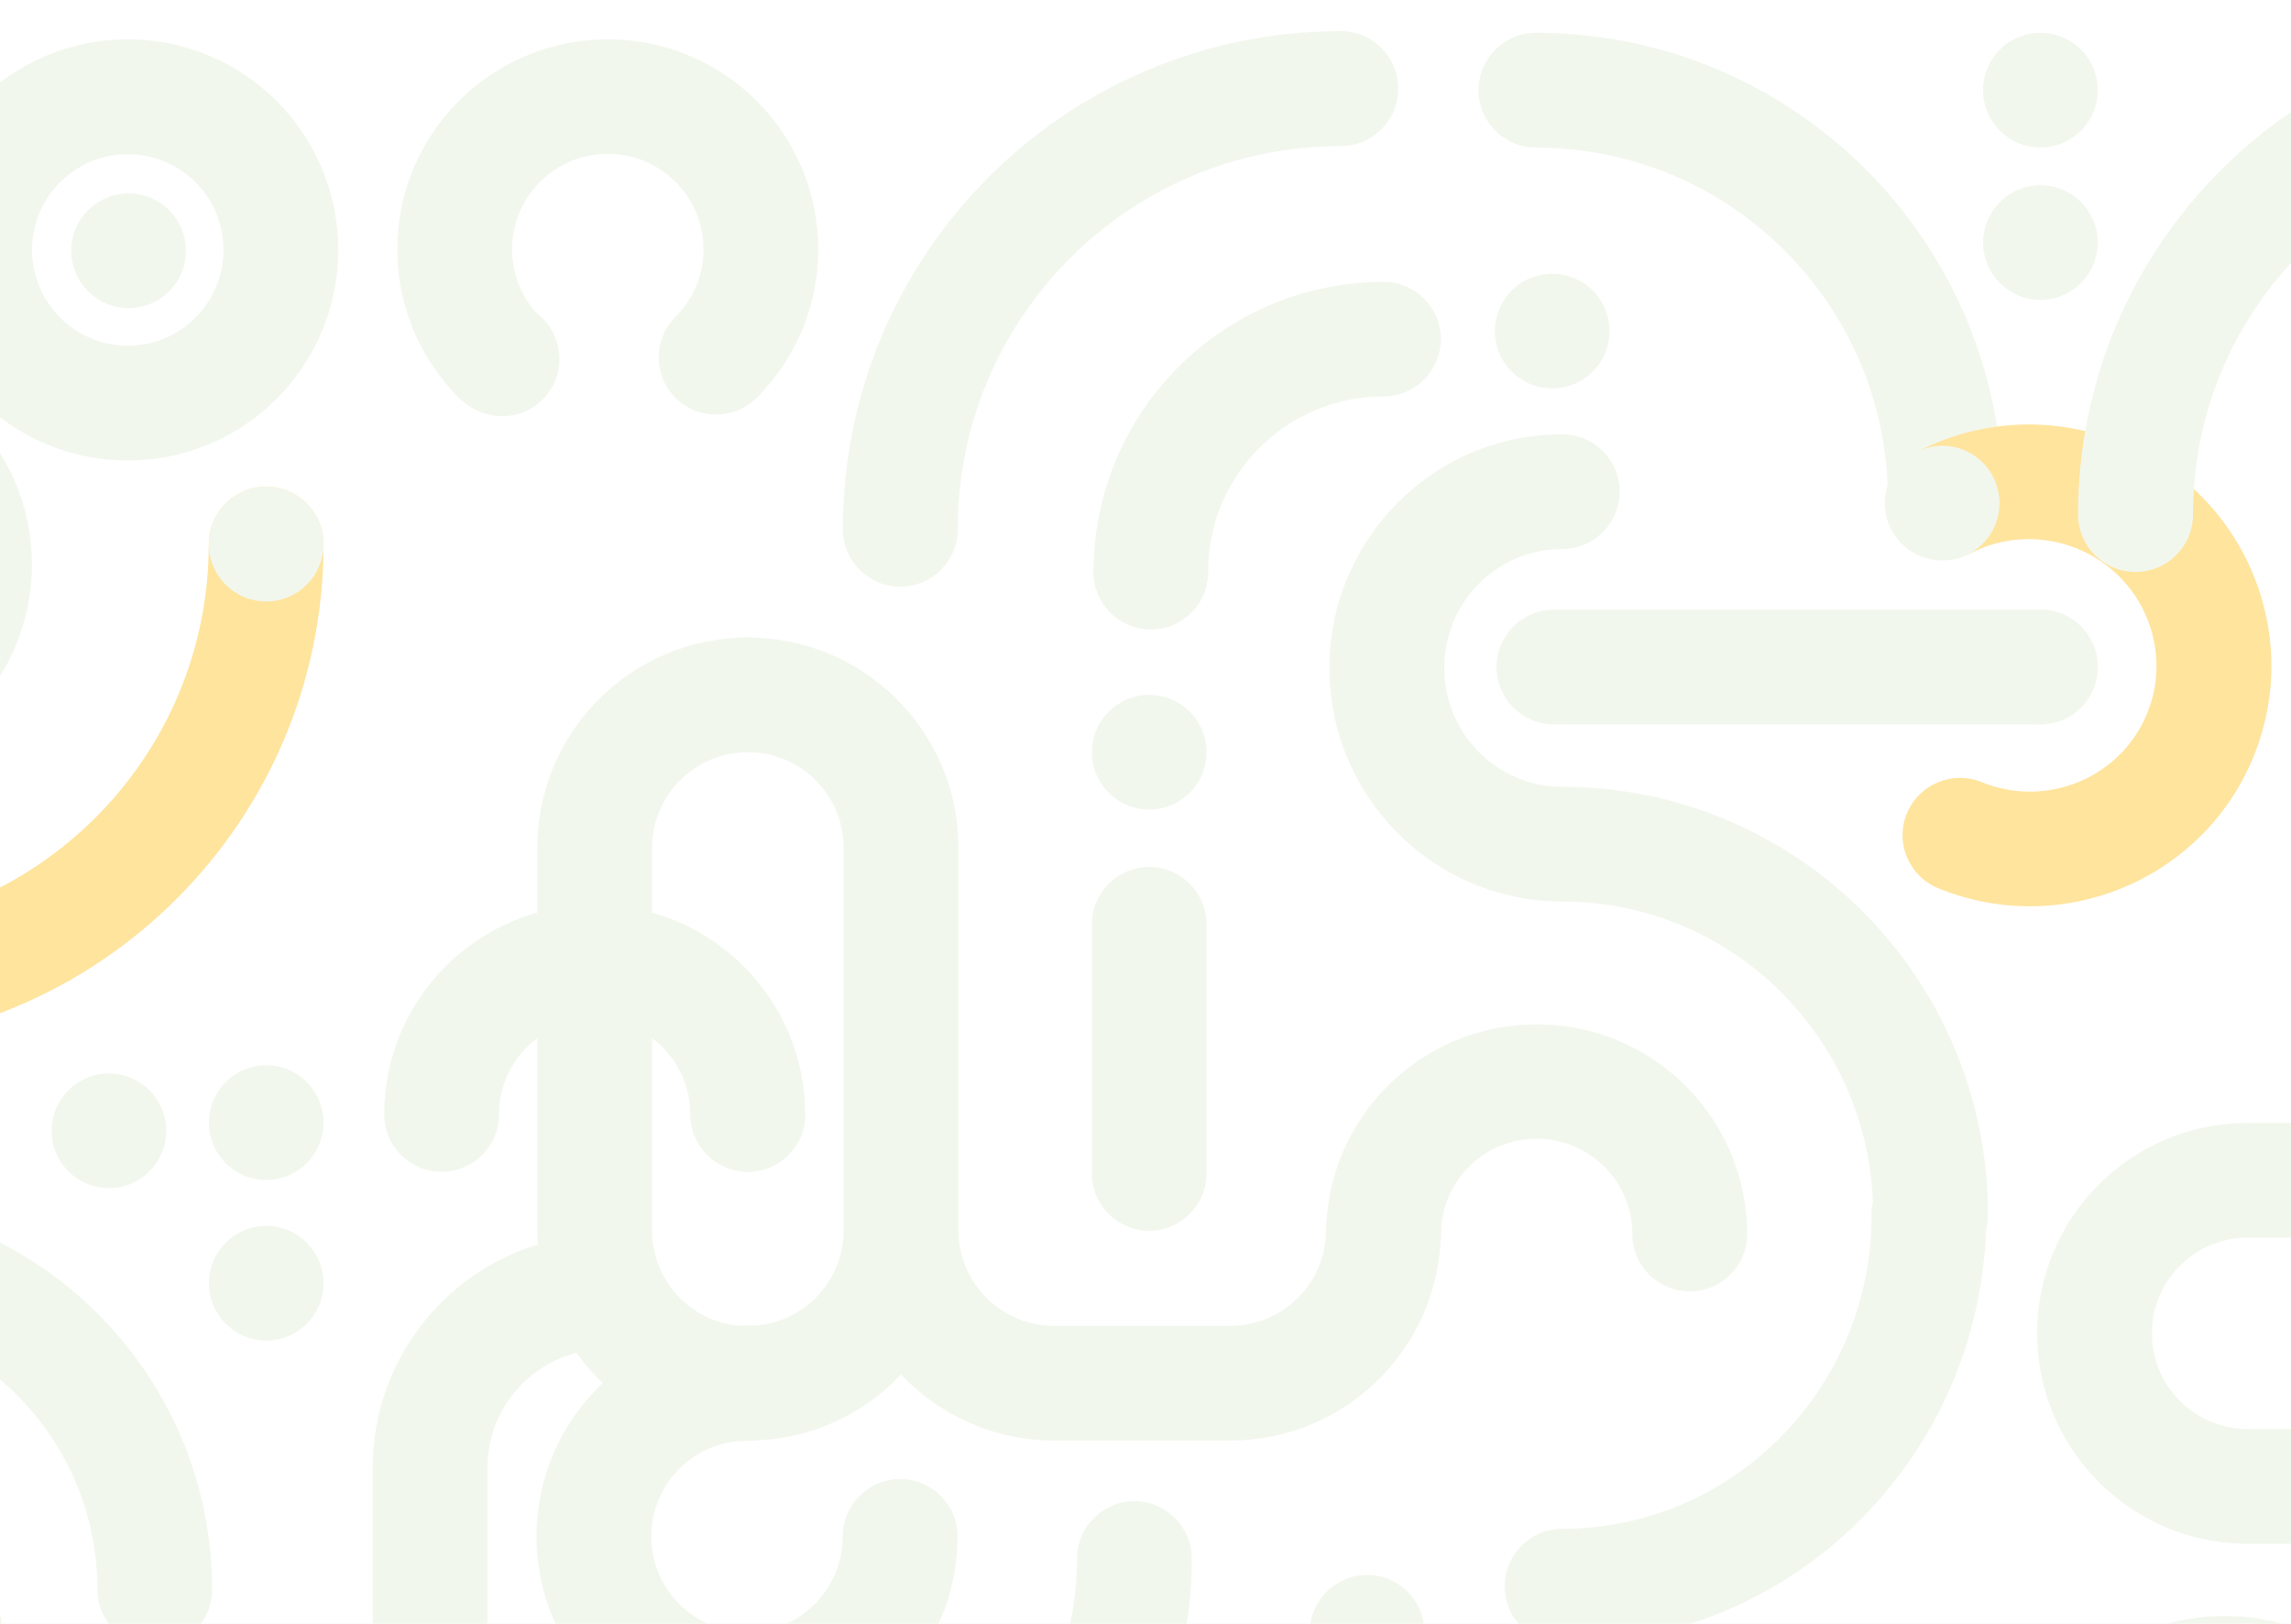 <svg width="412" height="292" viewBox="0 0 412 292" fill="none" xmlns="http://www.w3.org/2000/svg">
<rect x="0" y="0" width="412" height="292" fill="#333333" stroke="none"/>
<g clip-path="url(#clip0_115_833)">
<rect width="800" height="600" transform="translate(-194)" fill="white"/>
<rect x="-194" width="800" height="600" fill="white"/>
<mask id="mask0_115_833" style="mask-type:alpha" maskUnits="userSpaceOnUse" x="-194" y="0" width="800" height="600">
<rect x="-194" width="800" height="600" fill="#FBF4E2"/>
</mask>
<g mask="url(#mask0_115_833)">
<path d="M-42.54 322.397C-29.847 322.397 -19.642 312.192 -19.642 299.706C-19.642 287.219 -29.847 277.014 -42.54 277.014C-49.552 277.014 -55.808 280.124 -60.018 285.046C-63.724 289.379 -70.249 289.894 -74.591 286.196C-78.934 282.498 -79.45 275.988 -75.744 271.655C-67.761 262.321 -55.837 256.385 -42.54 256.385C-18.522 256.385 1.032 275.735 1.032 299.706C1.032 323.677 -18.522 343.026 -42.54 343.026C-48.248 343.026 -52.877 338.408 -52.877 332.712C-52.877 327.015 -48.248 322.397 -42.54 322.397Z" fill="#F2F7EE"/>
<path fill-rule="evenodd" clip-rule="evenodd" d="M121.469 56.976C128.189 50.273 128.189 39.404 121.469 32.7C114.749 25.996 103.853 25.996 97.133 32.7C90.413 39.404 90.413 50.273 97.133 56.976C101.165 60.998 101.165 67.52 97.133 71.542C93.101 75.564 86.563 75.564 82.532 71.542C67.748 56.794 67.748 32.883 82.532 18.134C97.316 3.386 121.286 3.386 136.07 18.134C150.854 32.883 150.854 56.794 136.07 71.542C132.038 75.564 125.501 75.564 121.469 71.542C117.437 67.52 117.437 60.998 121.469 56.976Z" fill="#F2F7EE"/>
<path fill-rule="evenodd" clip-rule="evenodd" d="M83.007 57.245C87.034 53.217 93.563 53.217 97.59 57.245C101.617 61.273 101.617 67.804 97.59 71.832C93.563 75.86 87.034 75.86 83.007 71.832C78.981 67.804 78.981 61.273 83.007 57.245Z" fill="#F2F7EE"/>
<path fill-rule="evenodd" clip-rule="evenodd" d="M241.118 26.269C203.079 26.269 172.241 57.115 172.241 95.167C172.241 100.874 167.615 105.501 161.909 105.501C156.203 105.501 151.577 100.874 151.577 95.167C151.577 45.7 191.666 5.6 241.118 5.6C246.824 5.6 251.45 10.227 251.45 15.934C251.45 21.642 246.824 26.269 241.118 26.269Z" fill="#F2F7EE"/>
<path fill-rule="evenodd" clip-rule="evenodd" d="M339.517 89.872C339.517 54.897 311.172 26.545 276.208 26.545C270.508 26.545 265.886 21.922 265.886 16.22C265.886 10.517 270.508 5.895 276.208 5.895C322.574 5.895 360.161 43.492 360.161 89.872C360.161 95.574 355.54 100.197 349.839 100.197C344.138 100.197 339.517 95.574 339.517 89.872Z" fill="#F2F7EE"/>
<path fill-rule="evenodd" clip-rule="evenodd" d="M17.53 285.855C17.53 258.512 -4.629 236.346 -31.965 236.346C-37.659 236.346 -42.276 231.728 -42.276 226.032C-42.276 220.336 -37.659 215.718 -31.965 215.718C6.76 215.718 38.153 247.119 38.153 285.855C38.153 291.551 33.536 296.169 27.841 296.169C22.147 296.169 17.53 291.551 17.53 285.855Z" fill="#F2F7EE"/>
<path fill-rule="evenodd" clip-rule="evenodd" d="M124.179 124.951C124.179 130.648 128.801 135.266 134.505 135.266C144.01 135.266 151.716 142.962 151.716 152.456V221.218C151.716 230.713 144.01 238.409 134.505 238.409C128.801 238.409 124.179 243.027 124.179 248.723C124.179 254.42 128.801 259.038 134.505 259.038C145.355 259.038 155.139 254.479 162.042 247.176C168.945 254.479 178.729 259.038 189.579 259.038H221.247C242.158 259.038 259.11 242.106 259.11 221.218C259.11 215.522 254.486 210.904 248.784 210.904C243.081 210.904 238.457 215.522 238.457 221.218C238.457 230.713 230.752 238.409 221.247 238.409H189.579C180.074 238.409 172.368 230.713 172.368 221.218V152.456C172.368 131.569 155.416 114.637 134.505 114.637C128.801 114.637 124.179 119.255 124.179 124.951Z" fill="#F2F7EE"/>
<path d="M144.801 248.789C144.801 243.09 140.179 238.47 134.477 238.47C124.974 238.47 117.27 230.77 117.27 221.271V152.475C117.27 142.976 124.974 135.276 134.477 135.276C140.179 135.276 144.801 130.655 144.801 124.956C144.801 119.257 140.179 114.637 134.477 114.637C113.569 114.637 96.621 131.577 96.621 152.475V221.271C96.621 222.118 96.648 222.958 96.704 223.79C79.52 229.048 67.024 245.028 67.024 263.925V303.826C67.024 309.525 71.647 314.146 77.349 314.146C83.051 314.146 87.673 309.525 87.673 303.826V263.925C87.673 253.988 94.472 245.639 103.673 243.271C110.541 252.859 121.779 259.109 134.477 259.109C140.179 259.109 144.801 254.489 144.801 248.789Z" fill="#F2F7EE"/>
<path fill-rule="evenodd" clip-rule="evenodd" d="M134.343 259.065C124.838 259.065 117.135 266.771 117.135 276.278C117.135 285.784 124.838 293.49 134.343 293.49C143.846 293.49 151.551 285.784 151.551 276.278C151.551 270.574 156.173 265.95 161.875 265.95C167.577 265.95 172.2 270.574 172.2 276.278C172.2 297.192 155.25 314.146 134.343 314.146C113.434 314.146 96.485 297.192 96.485 276.278C96.485 255.363 113.434 238.409 134.343 238.409C140.045 238.409 144.667 243.033 144.667 248.737C144.667 254.441 140.045 259.065 134.343 259.065Z" fill="#F2F7EE"/>
<path d="M382.873 328.439C382.873 318.932 390.577 311.226 400.081 311.226C409.584 311.226 417.289 318.932 417.289 328.439C417.289 337.945 409.584 345.652 400.081 345.652C394.379 345.652 389.756 350.276 389.756 355.979C389.756 361.683 394.379 366.307 400.081 366.307C420.989 366.307 437.938 349.353 437.938 328.439C437.938 307.524 420.989 290.57 400.081 290.57C379.172 290.57 362.223 307.524 362.223 328.439C362.223 334.142 366.846 338.766 372.548 338.766C378.25 338.766 382.873 334.142 382.873 328.439Z" fill="#F2F7EE"/>
<path fill-rule="evenodd" clip-rule="evenodd" d="M134.49 259.038C128.795 259.038 124.179 254.42 124.179 248.724C124.179 243.027 128.795 238.409 134.49 238.409C140.185 238.409 144.801 243.027 144.801 248.724C144.801 254.42 140.185 259.038 134.49 259.038Z" fill="#F2F7EE"/>
<path fill-rule="evenodd" clip-rule="evenodd" d="M134.49 135.266C128.795 135.266 124.179 130.648 124.179 124.951C124.179 119.255 128.795 114.637 134.49 114.637C140.185 114.637 144.801 119.255 144.801 124.951C144.801 130.648 140.185 135.266 134.49 135.266Z" fill="#F2F7EE"/>
<path fill-rule="evenodd" clip-rule="evenodd" d="M510.915 239.759C510.915 260.66 493.963 277.603 473.052 277.603H404.211C383.299 277.603 366.348 260.66 366.348 239.759C366.348 218.858 383.299 201.915 404.211 201.915H426.24V180.24C426.24 159.34 443.191 142.396 464.103 142.396H532.944C542.451 142.396 550.155 134.694 550.155 125.194V93.542C550.155 84.042 542.451 76.34 532.944 76.34C527.244 76.34 522.618 71.719 522.618 66.019C522.618 60.319 527.244 55.698 532.944 55.698C553.858 55.698 570.807 72.641 570.807 93.542V125.194C570.807 136.038 566.243 145.818 558.932 152.717C566.243 159.617 570.807 169.396 570.807 180.24V211.204C570.807 216.904 566.181 221.525 560.481 221.525C554.781 221.525 550.155 216.904 550.155 211.204V180.24C550.155 170.74 542.451 163.038 532.944 163.038H464.103C454.598 163.038 446.892 170.74 446.892 180.24V201.915H473.052C493.963 201.915 510.915 218.858 510.915 239.759ZM404.211 222.557C394.706 222.557 387 230.259 387 239.759C387 249.26 394.706 256.961 404.211 256.961H473.052C482.557 256.961 490.263 249.26 490.263 239.759C490.263 230.259 482.557 222.557 473.052 222.557H404.211Z" fill="#F2F7EE"/>
<path fill-rule="evenodd" clip-rule="evenodd" d="M356.376 140.644C368.119 145.421 381.419 139.818 386.138 128.263C390.857 116.709 385.27 103.424 373.527 98.648C367.039 96.01 360.074 96.533 354.32 99.503C349.253 102.118 343.021 100.139 340.401 95.084C337.78 90.028 339.763 83.809 344.829 81.194C355.743 75.561 369.019 74.555 381.323 79.559C403.546 88.597 414.326 113.861 405.267 136.043C396.207 158.225 370.803 168.772 348.58 159.734C343.298 157.585 340.761 151.57 342.914 146.299C345.066 141.028 351.094 138.496 356.376 140.644Z" fill="#FFE49E"/>
<path fill-rule="evenodd" clip-rule="evenodd" d="M124.152 200.414C124.152 190.94 116.448 183.259 106.944 183.259C97.44 183.259 89.736 190.94 89.736 200.414C89.736 206.099 85.113 210.708 79.411 210.708C73.709 210.708 69.087 206.099 69.087 200.414C69.087 179.57 86.036 162.672 106.944 162.672C127.852 162.672 144.801 179.57 144.801 200.414C144.801 206.099 140.179 210.708 134.477 210.708C128.774 210.708 124.152 206.099 124.152 200.414Z" fill="#F2F7EE"/>
<path fill-rule="evenodd" clip-rule="evenodd" d="M293.553 221.927C293.553 212.452 285.848 204.772 276.345 204.772C266.841 204.772 259.137 212.452 259.137 221.927C259.137 227.612 254.514 232.22 248.812 232.22C243.11 232.22 238.487 227.612 238.487 221.927C238.487 201.083 255.436 184.185 276.345 184.185C297.253 184.185 314.202 201.083 314.202 221.927C314.202 227.612 309.579 232.22 303.877 232.22C298.175 232.22 293.553 227.612 293.553 221.927Z" fill="#F2F7EE"/>
<path fill-rule="evenodd" clip-rule="evenodd" d="M138.626 335.34C169.033 335.34 193.683 310.683 193.683 280.268C193.683 274.565 198.305 269.941 204.006 269.941C209.707 269.941 214.329 274.565 214.329 280.268C214.329 322.089 180.436 355.992 138.626 355.992C132.925 355.992 128.303 351.369 128.303 345.666C128.303 339.964 132.925 335.34 138.626 335.34Z" fill="#F2F7EE"/>
<path fill-rule="evenodd" clip-rule="evenodd" d="M134.49 210.708C128.795 210.708 124.179 206.09 124.179 200.393C124.179 194.697 128.795 190.079 134.49 190.079C140.185 190.079 144.801 194.697 144.801 200.393C144.801 206.09 140.185 210.708 134.49 210.708Z" fill="#F2F7EE"/>
<path fill-rule="evenodd" clip-rule="evenodd" d="M206.669 145.58C200.975 145.58 196.358 140.962 196.358 135.266C196.358 129.569 200.975 124.951 206.669 124.951C212.364 124.951 216.981 129.569 216.981 135.266C216.981 140.962 212.364 145.58 206.669 145.58Z" fill="#F2F7EE"/>
<path d="M157.175 371.906C200.455 371.906 235.541 336.81 235.541 293.517C235.541 287.821 240.158 283.203 245.853 283.203C251.547 283.203 256.164 287.821 256.164 293.517C256.164 348.203 211.845 392.535 157.175 392.535C151.48 392.535 146.864 387.917 146.864 382.221C146.864 376.524 151.48 371.906 157.175 371.906Z" fill="#F2F7EE"/>
<path d="M461.191 25.68C424.291 25.68 394.377 55.603 394.377 92.514C394.377 98.222 389.751 102.849 384.045 102.849C378.339 102.849 373.713 98.222 373.713 92.514C373.713 44.187 412.879 5.01 461.191 5.01C466.898 5.01 471.524 9.637 471.524 15.345C471.524 21.053 466.898 25.68 461.191 25.68Z" fill="#F2F7EE"/>
<path fill-rule="evenodd" clip-rule="evenodd" d="M259.11 222.201C259.11 227.897 254.493 232.515 248.799 232.515C243.104 232.515 238.487 227.897 238.487 222.201C238.487 216.505 243.104 211.886 248.799 211.886C254.493 211.886 259.11 216.505 259.11 222.201Z" fill="#F2F7EE"/>
<path fill-rule="evenodd" clip-rule="evenodd" d="M22.98 62.154C13.477 62.154 5.772 54.448 5.772 44.941C5.772 35.435 13.477 27.729 22.98 27.729C32.484 27.729 40.188 35.435 40.188 44.941C40.188 54.448 32.484 62.154 22.98 62.154ZM-14.877 44.942C-14.877 65.856 2.072 82.81 22.98 82.81C43.889 82.81 60.838 65.856 60.838 44.942C60.838 24.027 43.889 7.073 22.98 7.073C2.072 7.073 -14.877 24.027 -14.877 44.942Z" fill="#F2F7EE"/>
<path d="M-84.444 63.75C-78.998 46.936 -63.168 34.774 -44.49 34.774H-4.577C1.124 34.774 5.746 39.382 5.746 45.065C5.746 50.748 1.124 55.355 -4.577 55.355H-44.49C-54.247 55.355 -62.474 61.885 -65.013 70.8C-55.522 77.656 -49.346 88.807 -49.346 101.397C-49.346 107.081 -53.963 111.69 -59.658 111.69C-65.352 111.69 -69.969 107.081 -69.969 101.397C-69.969 91.922 -77.663 84.241 -87.155 84.241H-155.897C-165.388 84.241 -173.082 91.922 -173.082 101.397C-173.082 107.081 -177.699 111.69 -183.394 111.69C-189.089 111.69 -193.705 107.081 -193.705 101.397C-193.705 80.552 -176.778 63.655 -155.897 63.655H-87.155C-86.243 63.655 -85.339 63.687 -84.444 63.75H-84.444Z" fill="#F2F7EE"/>
<path fill-rule="evenodd" clip-rule="evenodd" d="M-49.319 101.523C-49.319 92.017 -41.615 84.31 -32.112 84.31C-22.608 84.31 -14.904 92.017 -14.904 101.523C-14.904 111.029 -22.608 118.736 -32.112 118.736C-37.814 118.736 -42.436 123.36 -42.436 129.064C-42.436 134.767 -37.814 139.392 -32.112 139.392C-11.203 139.392 5.746 122.438 5.746 101.523C5.746 80.609 -11.203 63.655 -32.112 63.655C-53.02 63.655 -69.969 80.609 -69.969 101.523C-69.969 107.227 -65.346 111.851 -59.644 111.851C-53.942 111.851 -49.319 107.227 -49.319 101.523Z" fill="#F2F7EE"/>
<path fill-rule="evenodd" clip-rule="evenodd" d="M29.904 203.34C29.904 197.644 25.287 193.026 19.592 193.026C13.898 193.026 9.281 197.644 9.281 203.34C9.281 209.036 13.898 213.655 19.592 213.655C25.287 213.655 29.904 209.036 29.904 203.34Z" fill="#F2F7EE"/>
<path fill-rule="evenodd" clip-rule="evenodd" d="M58.186 201.867C58.186 196.171 53.569 191.552 47.875 191.552C42.18 191.552 37.563 196.171 37.563 201.867C37.563 207.563 42.18 212.181 47.875 212.181C53.569 212.181 58.186 207.563 58.186 201.867Z" fill="#F2F7EE"/>
<path fill-rule="evenodd" clip-rule="evenodd" d="M58.186 230.747C58.186 225.051 53.569 220.433 47.875 220.433C42.18 220.433 37.563 225.051 37.563 230.747C37.563 236.443 42.18 241.061 47.875 241.061C53.569 241.061 58.186 236.443 58.186 230.747Z" fill="#F2F7EE"/>
<path fill-rule="evenodd" clip-rule="evenodd" d="M5.746 45.089C5.746 39.392 1.129 34.774 -4.566 34.774C-10.26 34.774 -14.877 39.392 -14.877 45.089C-14.877 50.785 -10.26 55.403 -4.566 55.403C1.129 55.403 5.746 50.785 5.746 45.089Z" fill="#F2F7EE"/>
<path fill-rule="evenodd" clip-rule="evenodd" d="M33.439 45.089C33.439 39.392 28.822 34.774 23.128 34.774C17.433 34.774 12.816 39.392 12.816 45.089C12.816 50.785 17.433 55.403 23.128 55.403C28.822 55.403 33.439 50.785 33.439 45.089Z" fill="#F2F7EE"/>
<path fill-rule="evenodd" clip-rule="evenodd" d="M280.946 98.723C269.292 98.723 259.734 108.235 259.734 120.107C259.734 131.978 269.292 141.49 280.946 141.49C323.292 141.49 357.51 175.972 357.51 218.37C357.51 224.066 352.885 228.684 347.181 228.684C341.477 228.684 336.853 224.066 336.853 218.37C336.853 187.242 311.761 162.119 280.946 162.119C257.761 162.119 239.077 143.248 239.077 120.107C239.077 96.966 257.761 78.095 280.946 78.095C286.65 78.095 291.274 82.713 291.274 88.409C291.274 94.105 286.65 98.723 280.946 98.723Z" fill="#F2F7EE"/>
<path fill-rule="evenodd" clip-rule="evenodd" d="M336.592 218.393C336.592 249.705 311.562 274.905 280.911 274.905C275.216 274.905 270.6 279.533 270.6 285.242C270.6 290.952 275.216 295.58 280.911 295.58C323.153 295.58 357.215 260.921 357.215 218.393C357.215 212.684 352.598 208.055 346.904 208.055C341.209 208.055 336.592 212.684 336.592 218.393Z" fill="#F2F7EE"/>
<path fill-rule="evenodd" clip-rule="evenodd" d="M346.904 228.684C341.209 228.684 336.592 224.066 336.592 218.37C336.592 212.673 341.209 208.055 346.904 208.055C352.598 208.055 357.215 212.673 357.215 218.37C357.215 224.066 352.598 228.684 346.904 228.684Z" fill="#F2F7EE"/>
<path fill-rule="evenodd" clip-rule="evenodd" d="M206.669 155.895C212.364 155.895 216.981 160.52 216.981 166.224V210.987C216.981 216.692 212.364 221.317 206.669 221.317C200.975 221.317 196.358 216.692 196.358 210.987V166.224C196.358 160.52 200.975 155.895 206.669 155.895Z" fill="#F2F7EE"/>
<path fill-rule="evenodd" clip-rule="evenodd" d="M37.543 97.849C37.543 136.243 6.428 167.367 -31.954 167.367C-37.655 167.367 -42.276 171.99 -42.276 177.692C-42.276 183.393 -37.655 188.016 -31.954 188.016C17.828 188.016 58.186 147.647 58.186 97.849C58.186 92.147 53.565 87.525 47.865 87.525C42.164 87.525 37.543 92.147 37.543 97.849Z" fill="#FFE49E"/>
<path d="M377.248 119.942C377.248 125.638 372.623 130.256 366.918 130.256H279.457C273.752 130.256 269.127 125.638 269.127 119.942C269.127 114.245 273.752 109.627 279.457 109.627H366.918C372.623 109.627 377.248 114.245 377.248 119.942Z" fill="#F2F7EE"/>
<path fill-rule="evenodd" clip-rule="evenodd" d="M58.186 97.839C58.186 92.143 53.569 87.525 47.875 87.525C42.18 87.525 37.563 92.143 37.563 97.839C37.563 103.536 42.18 108.154 47.875 108.154C53.569 108.154 58.186 103.536 58.186 97.839Z" fill="#F2F7EE"/>
<path fill-rule="evenodd" clip-rule="evenodd" d="M356.552 97.765C352.525 101.793 345.996 101.793 341.969 97.765C337.942 93.737 337.942 87.206 341.969 83.179C345.996 79.151 352.525 79.151 356.552 83.179C360.579 87.206 360.579 93.737 356.552 97.765Z" fill="#F2F7EE"/>
<path fill-rule="evenodd" clip-rule="evenodd" d="M286.435 66.822C282.408 70.85 275.878 70.85 271.852 66.822C267.825 62.794 267.825 56.264 271.852 52.236C275.878 48.208 282.408 48.208 286.435 52.236C290.461 56.264 290.461 62.794 286.435 66.822Z" fill="#F2F7EE"/>
<path fill-rule="evenodd" clip-rule="evenodd" d="M248.815 71.284C231.378 71.284 217.243 85.424 217.243 102.865C217.243 108.553 212.634 113.163 206.948 113.163C201.262 113.163 196.653 108.553 196.653 102.865C196.653 74.048 220.006 50.688 248.815 50.688C254.501 50.688 259.11 55.299 259.11 60.986C259.11 66.674 254.501 71.284 248.815 71.284Z" fill="#F2F7EE"/>
<path fill-rule="evenodd" clip-rule="evenodd" d="M199.673 95.556C203.699 91.528 210.228 91.528 214.255 95.556C218.282 99.584 218.282 106.114 214.255 110.142C210.228 114.17 203.699 114.17 199.673 110.142C195.646 106.114 195.646 99.584 199.673 95.556Z" fill="#F2F7EE"/>
<path fill-rule="evenodd" clip-rule="evenodd" d="M377.248 119.89C377.277 125.586 372.684 130.228 366.989 130.256C361.294 130.285 356.655 125.691 356.626 119.993C356.597 114.297 361.19 109.656 366.885 109.627C372.58 109.598 377.22 114.193 377.248 119.89Z" fill="#F2F7EE"/>
<path fill-rule="evenodd" clip-rule="evenodd" d="M377.248 16.157C377.277 21.853 372.684 26.494 366.989 26.523C361.294 26.552 356.655 21.957 356.626 16.261C356.597 10.565 361.19 5.923 366.885 5.895C372.58 5.866 377.22 10.46 377.248 16.157Z" fill="#F2F7EE"/>
<path fill-rule="evenodd" clip-rule="evenodd" d="M377.248 43.563C377.277 49.26 372.684 53.901 366.989 53.93C361.294 53.958 356.655 49.364 356.626 43.667C356.597 37.971 361.19 33.33 366.885 33.301C372.58 33.272 377.22 37.867 377.248 43.563Z" fill="#F2F7EE"/>
</g>
</g>
<defs>
<clipPath id="clip0_115_833">
<rect width="800" height="600" fill="white" transform="translate(-194)"/>
</clipPath>
</defs>
</svg>
